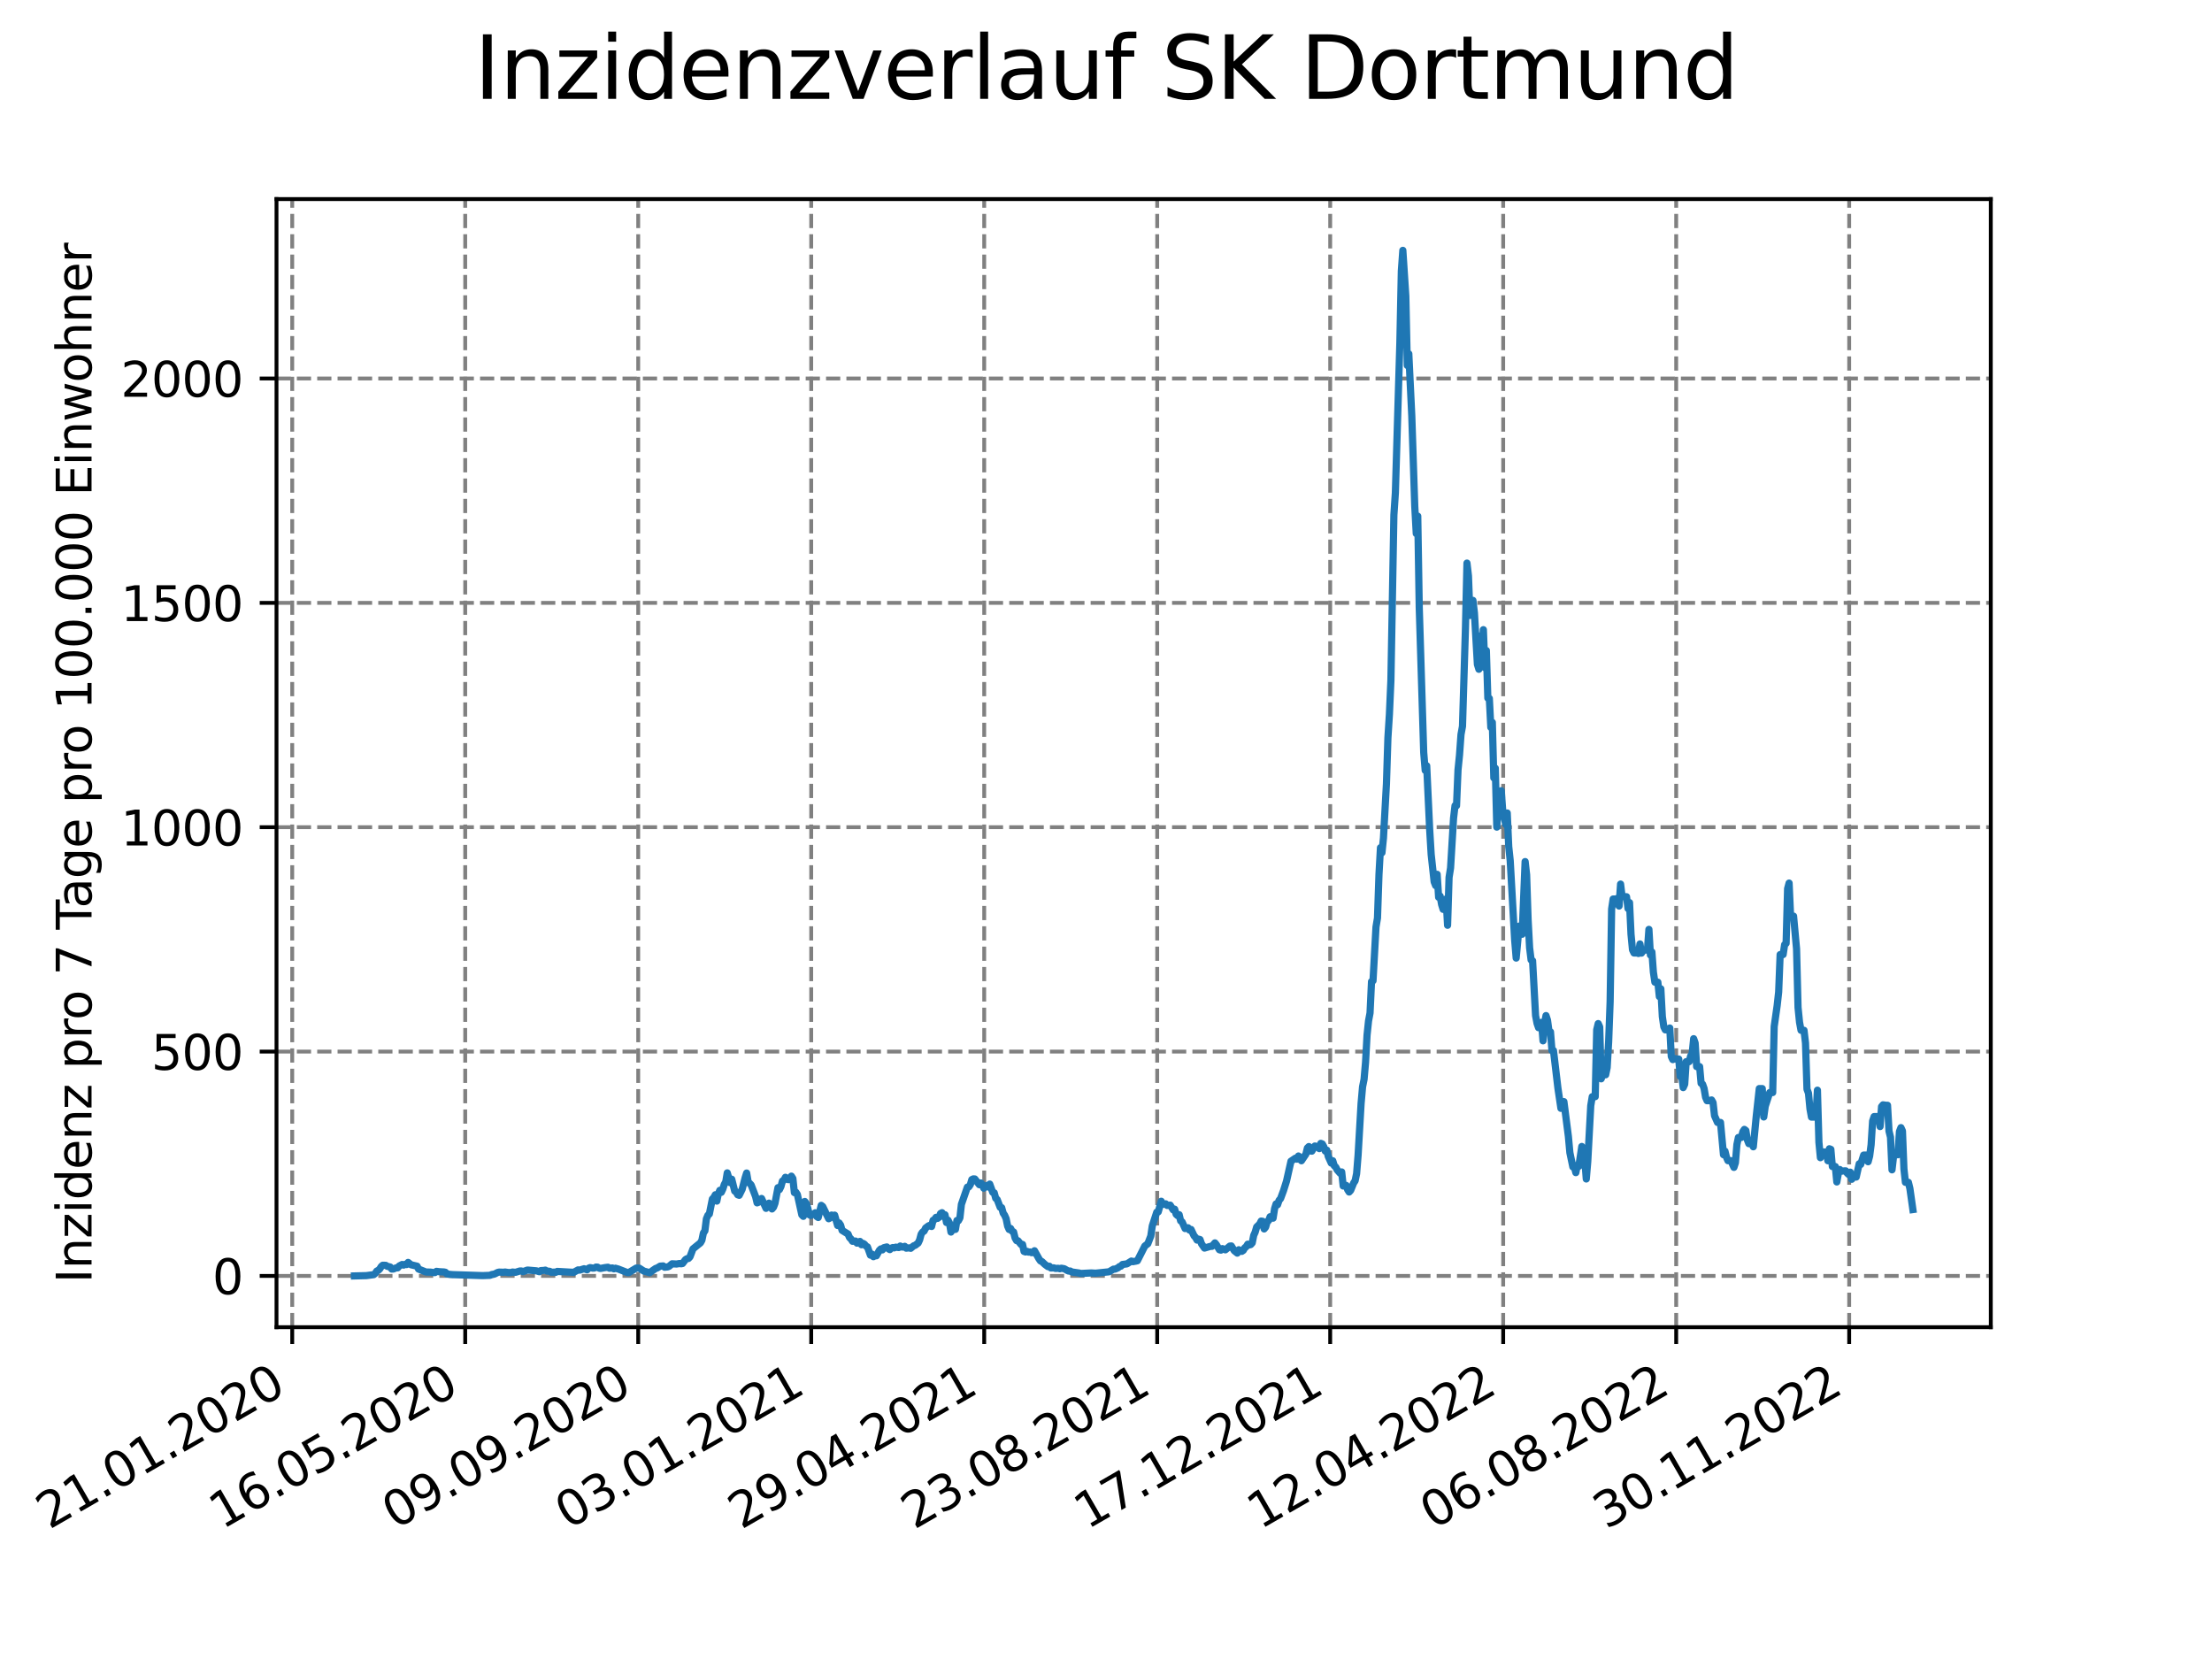 <?xml version="1.0" encoding="utf-8" standalone="no"?>
<!DOCTYPE svg PUBLIC "-//W3C//DTD SVG 1.1//EN"
  "http://www.w3.org/Graphics/SVG/1.1/DTD/svg11.dtd">
<svg xmlns:xlink="http://www.w3.org/1999/xlink" width="460.8pt" height="345.6pt" viewBox="0 0 460.8 345.6" xmlns="http://www.w3.org/2000/svg" version="1.1">
 <defs>
  <style type="text/css">*{stroke-linejoin: round; stroke-linecap: butt}</style>
 </defs>
 <g id="figure_1">
  <g id="patch_1">
   <path d="M 0 345.6 
L 460.8 345.6 
L 460.8 0 
L 0 0 
z
" style="fill: #ffffff"/>
  </g>
  <g id="axes_1">
   <g id="patch_2">
    <path d="M 57.6 276.48 
L 414.72 276.48 
L 414.72 41.472 
L 57.6 41.472 
z
" style="fill: #ffffff"/>
   </g>
   <g id="matplotlib.axis_1">
    <g id="xtick_1">
     <g id="line2d_1">
      <path d="M 60.875 276.48 
L 60.875 41.472 
" clip-path="url(#p5c9358eab5)" style="fill: none; stroke-dasharray: 2.96,1.28; stroke-dashoffset: 0; stroke: #808080; stroke-width: 0.8"/>
     </g>
     <g id="line2d_2">
      <defs>
       <path id="m94146c2764" d="M 0 0 
L 0 3.5 
" style="stroke: #000000; stroke-width: 0.8"/>
      </defs>
      <g>
       <use xlink:href="#m94146c2764" x="60.875" y="276.48" style="stroke: #000000; stroke-width: 0.8"/>
      </g>
     </g>
     <g id="text_1">
      <!-- 21.01.2020 -->
      <g transform="translate(10.25 318.689) rotate(-30) scale(0.1 -0.1)">
       <defs>
        <path id="DejaVuSans-32" d="M 1228 531 
L 3431 531 
L 3431 0 
L 469 0 
L 469 531 
Q 828 903 1448 1529 
Q 2069 2156 2228 2338 
Q 2531 2678 2651 2914 
Q 2772 3150 2772 3378 
Q 2772 3750 2511 3984 
Q 2250 4219 1831 4219 
Q 1534 4219 1204 4116 
Q 875 4013 500 3803 
L 500 4441 
Q 881 4594 1212 4672 
Q 1544 4750 1819 4750 
Q 2544 4750 2975 4387 
Q 3406 4025 3406 3419 
Q 3406 3131 3298 2873 
Q 3191 2616 2906 2266 
Q 2828 2175 2409 1742 
Q 1991 1309 1228 531 
z
" transform="scale(0.016)"/>
        <path id="DejaVuSans-31" d="M 794 531 
L 1825 531 
L 1825 4091 
L 703 3866 
L 703 4441 
L 1819 4666 
L 2450 4666 
L 2450 531 
L 3481 531 
L 3481 0 
L 794 0 
L 794 531 
z
" transform="scale(0.016)"/>
        <path id="DejaVuSans-2e" d="M 684 794 
L 1344 794 
L 1344 0 
L 684 0 
L 684 794 
z
" transform="scale(0.016)"/>
        <path id="DejaVuSans-30" d="M 2034 4250 
Q 1547 4250 1301 3770 
Q 1056 3291 1056 2328 
Q 1056 1369 1301 889 
Q 1547 409 2034 409 
Q 2525 409 2770 889 
Q 3016 1369 3016 2328 
Q 3016 3291 2770 3770 
Q 2525 4250 2034 4250 
z
M 2034 4750 
Q 2819 4750 3233 4129 
Q 3647 3509 3647 2328 
Q 3647 1150 3233 529 
Q 2819 -91 2034 -91 
Q 1250 -91 836 529 
Q 422 1150 422 2328 
Q 422 3509 836 4129 
Q 1250 4750 2034 4750 
z
" transform="scale(0.016)"/>
       </defs>
       <use xlink:href="#DejaVuSans-32"/>
       <use xlink:href="#DejaVuSans-31" x="63.623"/>
       <use xlink:href="#DejaVuSans-2e" x="127.246"/>
       <use xlink:href="#DejaVuSans-30" x="159.033"/>
       <use xlink:href="#DejaVuSans-31" x="222.656"/>
       <use xlink:href="#DejaVuSans-2e" x="286.279"/>
       <use xlink:href="#DejaVuSans-32" x="318.066"/>
       <use xlink:href="#DejaVuSans-30" x="381.689"/>
       <use xlink:href="#DejaVuSans-32" x="445.312"/>
       <use xlink:href="#DejaVuSans-30" x="508.936"/>
      </g>
     </g>
    </g>
    <g id="xtick_2">
     <g id="line2d_3">
      <path d="M 96.913 276.48 
L 96.913 41.472 
" clip-path="url(#p5c9358eab5)" style="fill: none; stroke-dasharray: 2.96,1.28; stroke-dashoffset: 0; stroke: #808080; stroke-width: 0.8"/>
     </g>
     <g id="line2d_4">
      <g>
       <use xlink:href="#m94146c2764" x="96.913" y="276.48" style="stroke: #000000; stroke-width: 0.8"/>
      </g>
     </g>
     <g id="text_2">
      <!-- 16.05.2020 -->
      <g transform="translate(46.288 318.689) rotate(-30) scale(0.1 -0.1)">
       <defs>
        <path id="DejaVuSans-36" d="M 2113 2584 
Q 1688 2584 1439 2293 
Q 1191 2003 1191 1497 
Q 1191 994 1439 701 
Q 1688 409 2113 409 
Q 2538 409 2786 701 
Q 3034 994 3034 1497 
Q 3034 2003 2786 2293 
Q 2538 2584 2113 2584 
z
M 3366 4563 
L 3366 3988 
Q 3128 4100 2886 4159 
Q 2644 4219 2406 4219 
Q 1781 4219 1451 3797 
Q 1122 3375 1075 2522 
Q 1259 2794 1537 2939 
Q 1816 3084 2150 3084 
Q 2853 3084 3261 2657 
Q 3669 2231 3669 1497 
Q 3669 778 3244 343 
Q 2819 -91 2113 -91 
Q 1303 -91 875 529 
Q 447 1150 447 2328 
Q 447 3434 972 4092 
Q 1497 4750 2381 4750 
Q 2619 4750 2861 4703 
Q 3103 4656 3366 4563 
z
" transform="scale(0.016)"/>
        <path id="DejaVuSans-35" d="M 691 4666 
L 3169 4666 
L 3169 4134 
L 1269 4134 
L 1269 2991 
Q 1406 3038 1543 3061 
Q 1681 3084 1819 3084 
Q 2600 3084 3056 2656 
Q 3513 2228 3513 1497 
Q 3513 744 3044 326 
Q 2575 -91 1722 -91 
Q 1428 -91 1123 -41 
Q 819 9 494 109 
L 494 744 
Q 775 591 1075 516 
Q 1375 441 1709 441 
Q 2250 441 2565 725 
Q 2881 1009 2881 1497 
Q 2881 1984 2565 2268 
Q 2250 2553 1709 2553 
Q 1456 2553 1204 2497 
Q 953 2441 691 2322 
L 691 4666 
z
" transform="scale(0.016)"/>
       </defs>
       <use xlink:href="#DejaVuSans-31"/>
       <use xlink:href="#DejaVuSans-36" x="63.623"/>
       <use xlink:href="#DejaVuSans-2e" x="127.246"/>
       <use xlink:href="#DejaVuSans-30" x="159.033"/>
       <use xlink:href="#DejaVuSans-35" x="222.656"/>
       <use xlink:href="#DejaVuSans-2e" x="286.279"/>
       <use xlink:href="#DejaVuSans-32" x="318.066"/>
       <use xlink:href="#DejaVuSans-30" x="381.689"/>
       <use xlink:href="#DejaVuSans-32" x="445.312"/>
       <use xlink:href="#DejaVuSans-30" x="508.936"/>
      </g>
     </g>
    </g>
    <g id="xtick_3">
     <g id="line2d_5">
      <path d="M 132.951 276.48 
L 132.951 41.472 
" clip-path="url(#p5c9358eab5)" style="fill: none; stroke-dasharray: 2.96,1.28; stroke-dashoffset: 0; stroke: #808080; stroke-width: 0.8"/>
     </g>
     <g id="line2d_6">
      <g>
       <use xlink:href="#m94146c2764" x="132.951" y="276.48" style="stroke: #000000; stroke-width: 0.8"/>
      </g>
     </g>
     <g id="text_3">
      <!-- 09.09.2020 -->
      <g transform="translate(82.326 318.689) rotate(-30) scale(0.1 -0.1)">
       <defs>
        <path id="DejaVuSans-39" d="M 703 97 
L 703 672 
Q 941 559 1184 500 
Q 1428 441 1663 441 
Q 2288 441 2617 861 
Q 2947 1281 2994 2138 
Q 2813 1869 2534 1725 
Q 2256 1581 1919 1581 
Q 1219 1581 811 2004 
Q 403 2428 403 3163 
Q 403 3881 828 4315 
Q 1253 4750 1959 4750 
Q 2769 4750 3195 4129 
Q 3622 3509 3622 2328 
Q 3622 1225 3098 567 
Q 2575 -91 1691 -91 
Q 1453 -91 1209 -44 
Q 966 3 703 97 
z
M 1959 2075 
Q 2384 2075 2632 2365 
Q 2881 2656 2881 3163 
Q 2881 3666 2632 3958 
Q 2384 4250 1959 4250 
Q 1534 4250 1286 3958 
Q 1038 3666 1038 3163 
Q 1038 2656 1286 2365 
Q 1534 2075 1959 2075 
z
" transform="scale(0.016)"/>
       </defs>
       <use xlink:href="#DejaVuSans-30"/>
       <use xlink:href="#DejaVuSans-39" x="63.623"/>
       <use xlink:href="#DejaVuSans-2e" x="127.246"/>
       <use xlink:href="#DejaVuSans-30" x="159.033"/>
       <use xlink:href="#DejaVuSans-39" x="222.656"/>
       <use xlink:href="#DejaVuSans-2e" x="286.279"/>
       <use xlink:href="#DejaVuSans-32" x="318.066"/>
       <use xlink:href="#DejaVuSans-30" x="381.689"/>
       <use xlink:href="#DejaVuSans-32" x="445.312"/>
       <use xlink:href="#DejaVuSans-30" x="508.936"/>
      </g>
     </g>
    </g>
    <g id="xtick_4">
     <g id="line2d_7">
      <path d="M 168.99 276.48 
L 168.99 41.472 
" clip-path="url(#p5c9358eab5)" style="fill: none; stroke-dasharray: 2.96,1.28; stroke-dashoffset: 0; stroke: #808080; stroke-width: 0.8"/>
     </g>
     <g id="line2d_8">
      <g>
       <use xlink:href="#m94146c2764" x="168.99" y="276.48" style="stroke: #000000; stroke-width: 0.8"/>
      </g>
     </g>
     <g id="text_4">
      <!-- 03.01.2021 -->
      <g transform="translate(118.364 318.689) rotate(-30) scale(0.1 -0.1)">
       <defs>
        <path id="DejaVuSans-33" d="M 2597 2516 
Q 3050 2419 3304 2112 
Q 3559 1806 3559 1356 
Q 3559 666 3084 287 
Q 2609 -91 1734 -91 
Q 1441 -91 1130 -33 
Q 819 25 488 141 
L 488 750 
Q 750 597 1062 519 
Q 1375 441 1716 441 
Q 2309 441 2620 675 
Q 2931 909 2931 1356 
Q 2931 1769 2642 2001 
Q 2353 2234 1838 2234 
L 1294 2234 
L 1294 2753 
L 1863 2753 
Q 2328 2753 2575 2939 
Q 2822 3125 2822 3475 
Q 2822 3834 2567 4026 
Q 2313 4219 1838 4219 
Q 1578 4219 1281 4162 
Q 984 4106 628 3988 
L 628 4550 
Q 988 4650 1302 4700 
Q 1616 4750 1894 4750 
Q 2613 4750 3031 4423 
Q 3450 4097 3450 3541 
Q 3450 3153 3228 2886 
Q 3006 2619 2597 2516 
z
" transform="scale(0.016)"/>
       </defs>
       <use xlink:href="#DejaVuSans-30"/>
       <use xlink:href="#DejaVuSans-33" x="63.623"/>
       <use xlink:href="#DejaVuSans-2e" x="127.246"/>
       <use xlink:href="#DejaVuSans-30" x="159.033"/>
       <use xlink:href="#DejaVuSans-31" x="222.656"/>
       <use xlink:href="#DejaVuSans-2e" x="286.279"/>
       <use xlink:href="#DejaVuSans-32" x="318.066"/>
       <use xlink:href="#DejaVuSans-30" x="381.689"/>
       <use xlink:href="#DejaVuSans-32" x="445.312"/>
       <use xlink:href="#DejaVuSans-31" x="508.936"/>
      </g>
     </g>
    </g>
    <g id="xtick_5">
     <g id="line2d_9">
      <path d="M 205.028 276.48 
L 205.028 41.472 
" clip-path="url(#p5c9358eab5)" style="fill: none; stroke-dasharray: 2.96,1.28; stroke-dashoffset: 0; stroke: #808080; stroke-width: 0.8"/>
     </g>
     <g id="line2d_10">
      <g>
       <use xlink:href="#m94146c2764" x="205.028" y="276.48" style="stroke: #000000; stroke-width: 0.8"/>
      </g>
     </g>
     <g id="text_5">
      <!-- 29.04.2021 -->
      <g transform="translate(154.403 318.689) rotate(-30) scale(0.1 -0.1)">
       <defs>
        <path id="DejaVuSans-34" d="M 2419 4116 
L 825 1625 
L 2419 1625 
L 2419 4116 
z
M 2253 4666 
L 3047 4666 
L 3047 1625 
L 3713 1625 
L 3713 1100 
L 3047 1100 
L 3047 0 
L 2419 0 
L 2419 1100 
L 313 1100 
L 313 1709 
L 2253 4666 
z
" transform="scale(0.016)"/>
       </defs>
       <use xlink:href="#DejaVuSans-32"/>
       <use xlink:href="#DejaVuSans-39" x="63.623"/>
       <use xlink:href="#DejaVuSans-2e" x="127.246"/>
       <use xlink:href="#DejaVuSans-30" x="159.033"/>
       <use xlink:href="#DejaVuSans-34" x="222.656"/>
       <use xlink:href="#DejaVuSans-2e" x="286.279"/>
       <use xlink:href="#DejaVuSans-32" x="318.066"/>
       <use xlink:href="#DejaVuSans-30" x="381.689"/>
       <use xlink:href="#DejaVuSans-32" x="445.312"/>
       <use xlink:href="#DejaVuSans-31" x="508.936"/>
      </g>
     </g>
    </g>
    <g id="xtick_6">
     <g id="line2d_11">
      <path d="M 241.066 276.48 
L 241.066 41.472 
" clip-path="url(#p5c9358eab5)" style="fill: none; stroke-dasharray: 2.96,1.28; stroke-dashoffset: 0; stroke: #808080; stroke-width: 0.8"/>
     </g>
     <g id="line2d_12">
      <g>
       <use xlink:href="#m94146c2764" x="241.066" y="276.48" style="stroke: #000000; stroke-width: 0.8"/>
      </g>
     </g>
     <g id="text_6">
      <!-- 23.08.2021 -->
      <g transform="translate(190.441 318.689) rotate(-30) scale(0.1 -0.1)">
       <defs>
        <path id="DejaVuSans-38" d="M 2034 2216 
Q 1584 2216 1326 1975 
Q 1069 1734 1069 1313 
Q 1069 891 1326 650 
Q 1584 409 2034 409 
Q 2484 409 2743 651 
Q 3003 894 3003 1313 
Q 3003 1734 2745 1975 
Q 2488 2216 2034 2216 
z
M 1403 2484 
Q 997 2584 770 2862 
Q 544 3141 544 3541 
Q 544 4100 942 4425 
Q 1341 4750 2034 4750 
Q 2731 4750 3128 4425 
Q 3525 4100 3525 3541 
Q 3525 3141 3298 2862 
Q 3072 2584 2669 2484 
Q 3125 2378 3379 2068 
Q 3634 1759 3634 1313 
Q 3634 634 3220 271 
Q 2806 -91 2034 -91 
Q 1263 -91 848 271 
Q 434 634 434 1313 
Q 434 1759 690 2068 
Q 947 2378 1403 2484 
z
M 1172 3481 
Q 1172 3119 1398 2916 
Q 1625 2713 2034 2713 
Q 2441 2713 2670 2916 
Q 2900 3119 2900 3481 
Q 2900 3844 2670 4047 
Q 2441 4250 2034 4250 
Q 1625 4250 1398 4047 
Q 1172 3844 1172 3481 
z
" transform="scale(0.016)"/>
       </defs>
       <use xlink:href="#DejaVuSans-32"/>
       <use xlink:href="#DejaVuSans-33" x="63.623"/>
       <use xlink:href="#DejaVuSans-2e" x="127.246"/>
       <use xlink:href="#DejaVuSans-30" x="159.033"/>
       <use xlink:href="#DejaVuSans-38" x="222.656"/>
       <use xlink:href="#DejaVuSans-2e" x="286.279"/>
       <use xlink:href="#DejaVuSans-32" x="318.066"/>
       <use xlink:href="#DejaVuSans-30" x="381.689"/>
       <use xlink:href="#DejaVuSans-32" x="445.312"/>
       <use xlink:href="#DejaVuSans-31" x="508.936"/>
      </g>
     </g>
    </g>
    <g id="xtick_7">
     <g id="line2d_13">
      <path d="M 277.104 276.48 
L 277.104 41.472 
" clip-path="url(#p5c9358eab5)" style="fill: none; stroke-dasharray: 2.96,1.28; stroke-dashoffset: 0; stroke: #808080; stroke-width: 0.8"/>
     </g>
     <g id="line2d_14">
      <g>
       <use xlink:href="#m94146c2764" x="277.104" y="276.48" style="stroke: #000000; stroke-width: 0.8"/>
      </g>
     </g>
     <g id="text_7">
      <!-- 17.12.2021 -->
      <g transform="translate(226.479 318.689) rotate(-30) scale(0.1 -0.1)">
       <defs>
        <path id="DejaVuSans-37" d="M 525 4666 
L 3525 4666 
L 3525 4397 
L 1831 0 
L 1172 0 
L 2766 4134 
L 525 4134 
L 525 4666 
z
" transform="scale(0.016)"/>
       </defs>
       <use xlink:href="#DejaVuSans-31"/>
       <use xlink:href="#DejaVuSans-37" x="63.623"/>
       <use xlink:href="#DejaVuSans-2e" x="127.246"/>
       <use xlink:href="#DejaVuSans-31" x="159.033"/>
       <use xlink:href="#DejaVuSans-32" x="222.656"/>
       <use xlink:href="#DejaVuSans-2e" x="286.279"/>
       <use xlink:href="#DejaVuSans-32" x="318.066"/>
       <use xlink:href="#DejaVuSans-30" x="381.689"/>
       <use xlink:href="#DejaVuSans-32" x="445.312"/>
       <use xlink:href="#DejaVuSans-31" x="508.936"/>
      </g>
     </g>
    </g>
    <g id="xtick_8">
     <g id="line2d_15">
      <path d="M 313.142 276.48 
L 313.142 41.472 
" clip-path="url(#p5c9358eab5)" style="fill: none; stroke-dasharray: 2.96,1.28; stroke-dashoffset: 0; stroke: #808080; stroke-width: 0.8"/>
     </g>
     <g id="line2d_16">
      <g>
       <use xlink:href="#m94146c2764" x="313.142" y="276.48" style="stroke: #000000; stroke-width: 0.8"/>
      </g>
     </g>
     <g id="text_8">
      <!-- 12.04.2022 -->
      <g transform="translate(262.517 318.689) rotate(-30) scale(0.1 -0.1)">
       <use xlink:href="#DejaVuSans-31"/>
       <use xlink:href="#DejaVuSans-32" x="63.623"/>
       <use xlink:href="#DejaVuSans-2e" x="127.246"/>
       <use xlink:href="#DejaVuSans-30" x="159.033"/>
       <use xlink:href="#DejaVuSans-34" x="222.656"/>
       <use xlink:href="#DejaVuSans-2e" x="286.279"/>
       <use xlink:href="#DejaVuSans-32" x="318.066"/>
       <use xlink:href="#DejaVuSans-30" x="381.689"/>
       <use xlink:href="#DejaVuSans-32" x="445.312"/>
       <use xlink:href="#DejaVuSans-32" x="508.936"/>
      </g>
     </g>
    </g>
    <g id="xtick_9">
     <g id="line2d_17">
      <path d="M 349.181 276.48 
L 349.181 41.472 
" clip-path="url(#p5c9358eab5)" style="fill: none; stroke-dasharray: 2.96,1.28; stroke-dashoffset: 0; stroke: #808080; stroke-width: 0.8"/>
     </g>
     <g id="line2d_18">
      <g>
       <use xlink:href="#m94146c2764" x="349.181" y="276.48" style="stroke: #000000; stroke-width: 0.8"/>
      </g>
     </g>
     <g id="text_9">
      <!-- 06.08.2022 -->
      <g transform="translate(298.555 318.689) rotate(-30) scale(0.1 -0.1)">
       <use xlink:href="#DejaVuSans-30"/>
       <use xlink:href="#DejaVuSans-36" x="63.623"/>
       <use xlink:href="#DejaVuSans-2e" x="127.246"/>
       <use xlink:href="#DejaVuSans-30" x="159.033"/>
       <use xlink:href="#DejaVuSans-38" x="222.656"/>
       <use xlink:href="#DejaVuSans-2e" x="286.279"/>
       <use xlink:href="#DejaVuSans-32" x="318.066"/>
       <use xlink:href="#DejaVuSans-30" x="381.689"/>
       <use xlink:href="#DejaVuSans-32" x="445.312"/>
       <use xlink:href="#DejaVuSans-32" x="508.936"/>
      </g>
     </g>
    </g>
    <g id="xtick_10">
     <g id="line2d_19">
      <path d="M 385.219 276.48 
L 385.219 41.472 
" clip-path="url(#p5c9358eab5)" style="fill: none; stroke-dasharray: 2.96,1.28; stroke-dashoffset: 0; stroke: #808080; stroke-width: 0.8"/>
     </g>
     <g id="line2d_20">
      <g>
       <use xlink:href="#m94146c2764" x="385.219" y="276.48" style="stroke: #000000; stroke-width: 0.8"/>
      </g>
     </g>
     <g id="text_10">
      <!-- 30.11.2022 -->
      <g transform="translate(334.594 318.689) rotate(-30) scale(0.1 -0.1)">
       <use xlink:href="#DejaVuSans-33"/>
       <use xlink:href="#DejaVuSans-30" x="63.623"/>
       <use xlink:href="#DejaVuSans-2e" x="127.246"/>
       <use xlink:href="#DejaVuSans-31" x="159.033"/>
       <use xlink:href="#DejaVuSans-31" x="222.656"/>
       <use xlink:href="#DejaVuSans-2e" x="286.279"/>
       <use xlink:href="#DejaVuSans-32" x="318.066"/>
       <use xlink:href="#DejaVuSans-30" x="381.689"/>
       <use xlink:href="#DejaVuSans-32" x="445.312"/>
       <use xlink:href="#DejaVuSans-32" x="508.936"/>
      </g>
     </g>
    </g>
   </g>
   <g id="matplotlib.axis_2">
    <g id="ytick_1">
     <g id="line2d_21">
      <path d="M 57.6 265.798 
L 414.72 265.798 
" clip-path="url(#p5c9358eab5)" style="fill: none; stroke-dasharray: 2.96,1.28; stroke-dashoffset: 0; stroke: #808080; stroke-width: 0.8"/>
     </g>
     <g id="line2d_22">
      <defs>
       <path id="mcd32f281c7" d="M 0 0 
L -3.5 0 
" style="stroke: #000000; stroke-width: 0.8"/>
      </defs>
      <g>
       <use xlink:href="#mcd32f281c7" x="57.6" y="265.798" style="stroke: #000000; stroke-width: 0.8"/>
      </g>
     </g>
     <g id="text_11">
      <!-- 0 -->
      <g transform="translate(44.237 269.597) scale(0.1 -0.1)">
       <use xlink:href="#DejaVuSans-30"/>
      </g>
     </g>
    </g>
    <g id="ytick_2">
     <g id="line2d_23">
      <path d="M 57.6 219.061 
L 414.72 219.061 
" clip-path="url(#p5c9358eab5)" style="fill: none; stroke-dasharray: 2.96,1.28; stroke-dashoffset: 0; stroke: #808080; stroke-width: 0.8"/>
     </g>
     <g id="line2d_24">
      <g>
       <use xlink:href="#mcd32f281c7" x="57.6" y="219.061" style="stroke: #000000; stroke-width: 0.8"/>
      </g>
     </g>
     <g id="text_12">
      <!-- 500 -->
      <g transform="translate(31.512 222.86) scale(0.1 -0.1)">
       <use xlink:href="#DejaVuSans-35"/>
       <use xlink:href="#DejaVuSans-30" x="63.623"/>
       <use xlink:href="#DejaVuSans-30" x="127.246"/>
      </g>
     </g>
    </g>
    <g id="ytick_3">
     <g id="line2d_25">
      <path d="M 57.6 172.324 
L 414.72 172.324 
" clip-path="url(#p5c9358eab5)" style="fill: none; stroke-dasharray: 2.96,1.28; stroke-dashoffset: 0; stroke: #808080; stroke-width: 0.8"/>
     </g>
     <g id="line2d_26">
      <g>
       <use xlink:href="#mcd32f281c7" x="57.6" y="172.324" style="stroke: #000000; stroke-width: 0.8"/>
      </g>
     </g>
     <g id="text_13">
      <!-- 1000 -->
      <g transform="translate(25.15 176.123) scale(0.1 -0.1)">
       <use xlink:href="#DejaVuSans-31"/>
       <use xlink:href="#DejaVuSans-30" x="63.623"/>
       <use xlink:href="#DejaVuSans-30" x="127.246"/>
       <use xlink:href="#DejaVuSans-30" x="190.869"/>
      </g>
     </g>
    </g>
    <g id="ytick_4">
     <g id="line2d_27">
      <path d="M 57.6 125.587 
L 414.72 125.587 
" clip-path="url(#p5c9358eab5)" style="fill: none; stroke-dasharray: 2.96,1.28; stroke-dashoffset: 0; stroke: #808080; stroke-width: 0.8"/>
     </g>
     <g id="line2d_28">
      <g>
       <use xlink:href="#mcd32f281c7" x="57.6" y="125.587" style="stroke: #000000; stroke-width: 0.8"/>
      </g>
     </g>
     <g id="text_14">
      <!-- 1500 -->
      <g transform="translate(25.15 129.386) scale(0.1 -0.1)">
       <use xlink:href="#DejaVuSans-31"/>
       <use xlink:href="#DejaVuSans-35" x="63.623"/>
       <use xlink:href="#DejaVuSans-30" x="127.246"/>
       <use xlink:href="#DejaVuSans-30" x="190.869"/>
      </g>
     </g>
    </g>
    <g id="ytick_5">
     <g id="line2d_29">
      <path d="M 57.6 78.85 
L 414.72 78.85 
" clip-path="url(#p5c9358eab5)" style="fill: none; stroke-dasharray: 2.96,1.28; stroke-dashoffset: 0; stroke: #808080; stroke-width: 0.8"/>
     </g>
     <g id="line2d_30">
      <g>
       <use xlink:href="#mcd32f281c7" x="57.6" y="78.85" style="stroke: #000000; stroke-width: 0.8"/>
      </g>
     </g>
     <g id="text_15">
      <!-- 2000 -->
      <g transform="translate(25.15 82.649) scale(0.1 -0.1)">
       <use xlink:href="#DejaVuSans-32"/>
       <use xlink:href="#DejaVuSans-30" x="63.623"/>
       <use xlink:href="#DejaVuSans-30" x="127.246"/>
       <use xlink:href="#DejaVuSans-30" x="190.869"/>
      </g>
     </g>
    </g>
    <g id="text_16">
     <!-- Inzidenz pro 7 Tage pro 100.000 Einwohner -->
     <g transform="translate(19.07 267.301) rotate(-90) scale(0.1 -0.1)">
      <defs>
       <path id="DejaVuSans-49" d="M 628 4666 
L 1259 4666 
L 1259 0 
L 628 0 
L 628 4666 
z
" transform="scale(0.016)"/>
       <path id="DejaVuSans-6e" d="M 3513 2113 
L 3513 0 
L 2938 0 
L 2938 2094 
Q 2938 2591 2744 2837 
Q 2550 3084 2163 3084 
Q 1697 3084 1428 2787 
Q 1159 2491 1159 1978 
L 1159 0 
L 581 0 
L 581 3500 
L 1159 3500 
L 1159 2956 
Q 1366 3272 1645 3428 
Q 1925 3584 2291 3584 
Q 2894 3584 3203 3211 
Q 3513 2838 3513 2113 
z
" transform="scale(0.016)"/>
       <path id="DejaVuSans-7a" d="M 353 3500 
L 3084 3500 
L 3084 2975 
L 922 459 
L 3084 459 
L 3084 0 
L 275 0 
L 275 525 
L 2438 3041 
L 353 3041 
L 353 3500 
z
" transform="scale(0.016)"/>
       <path id="DejaVuSans-69" d="M 603 3500 
L 1178 3500 
L 1178 0 
L 603 0 
L 603 3500 
z
M 603 4863 
L 1178 4863 
L 1178 4134 
L 603 4134 
L 603 4863 
z
" transform="scale(0.016)"/>
       <path id="DejaVuSans-64" d="M 2906 2969 
L 2906 4863 
L 3481 4863 
L 3481 0 
L 2906 0 
L 2906 525 
Q 2725 213 2448 61 
Q 2172 -91 1784 -91 
Q 1150 -91 751 415 
Q 353 922 353 1747 
Q 353 2572 751 3078 
Q 1150 3584 1784 3584 
Q 2172 3584 2448 3432 
Q 2725 3281 2906 2969 
z
M 947 1747 
Q 947 1113 1208 752 
Q 1469 391 1925 391 
Q 2381 391 2643 752 
Q 2906 1113 2906 1747 
Q 2906 2381 2643 2742 
Q 2381 3103 1925 3103 
Q 1469 3103 1208 2742 
Q 947 2381 947 1747 
z
" transform="scale(0.016)"/>
       <path id="DejaVuSans-65" d="M 3597 1894 
L 3597 1613 
L 953 1613 
Q 991 1019 1311 708 
Q 1631 397 2203 397 
Q 2534 397 2845 478 
Q 3156 559 3463 722 
L 3463 178 
Q 3153 47 2828 -22 
Q 2503 -91 2169 -91 
Q 1331 -91 842 396 
Q 353 884 353 1716 
Q 353 2575 817 3079 
Q 1281 3584 2069 3584 
Q 2775 3584 3186 3129 
Q 3597 2675 3597 1894 
z
M 3022 2063 
Q 3016 2534 2758 2815 
Q 2500 3097 2075 3097 
Q 1594 3097 1305 2825 
Q 1016 2553 972 2059 
L 3022 2063 
z
" transform="scale(0.016)"/>
       <path id="DejaVuSans-20" transform="scale(0.016)"/>
       <path id="DejaVuSans-70" d="M 1159 525 
L 1159 -1331 
L 581 -1331 
L 581 3500 
L 1159 3500 
L 1159 2969 
Q 1341 3281 1617 3432 
Q 1894 3584 2278 3584 
Q 2916 3584 3314 3078 
Q 3713 2572 3713 1747 
Q 3713 922 3314 415 
Q 2916 -91 2278 -91 
Q 1894 -91 1617 61 
Q 1341 213 1159 525 
z
M 3116 1747 
Q 3116 2381 2855 2742 
Q 2594 3103 2138 3103 
Q 1681 3103 1420 2742 
Q 1159 2381 1159 1747 
Q 1159 1113 1420 752 
Q 1681 391 2138 391 
Q 2594 391 2855 752 
Q 3116 1113 3116 1747 
z
" transform="scale(0.016)"/>
       <path id="DejaVuSans-72" d="M 2631 2963 
Q 2534 3019 2420 3045 
Q 2306 3072 2169 3072 
Q 1681 3072 1420 2755 
Q 1159 2438 1159 1844 
L 1159 0 
L 581 0 
L 581 3500 
L 1159 3500 
L 1159 2956 
Q 1341 3275 1631 3429 
Q 1922 3584 2338 3584 
Q 2397 3584 2469 3576 
Q 2541 3569 2628 3553 
L 2631 2963 
z
" transform="scale(0.016)"/>
       <path id="DejaVuSans-6f" d="M 1959 3097 
Q 1497 3097 1228 2736 
Q 959 2375 959 1747 
Q 959 1119 1226 758 
Q 1494 397 1959 397 
Q 2419 397 2687 759 
Q 2956 1122 2956 1747 
Q 2956 2369 2687 2733 
Q 2419 3097 1959 3097 
z
M 1959 3584 
Q 2709 3584 3137 3096 
Q 3566 2609 3566 1747 
Q 3566 888 3137 398 
Q 2709 -91 1959 -91 
Q 1206 -91 779 398 
Q 353 888 353 1747 
Q 353 2609 779 3096 
Q 1206 3584 1959 3584 
z
" transform="scale(0.016)"/>
       <path id="DejaVuSans-54" d="M -19 4666 
L 3928 4666 
L 3928 4134 
L 2272 4134 
L 2272 0 
L 1638 0 
L 1638 4134 
L -19 4134 
L -19 4666 
z
" transform="scale(0.016)"/>
       <path id="DejaVuSans-61" d="M 2194 1759 
Q 1497 1759 1228 1600 
Q 959 1441 959 1056 
Q 959 750 1161 570 
Q 1363 391 1709 391 
Q 2188 391 2477 730 
Q 2766 1069 2766 1631 
L 2766 1759 
L 2194 1759 
z
M 3341 1997 
L 3341 0 
L 2766 0 
L 2766 531 
Q 2569 213 2275 61 
Q 1981 -91 1556 -91 
Q 1019 -91 701 211 
Q 384 513 384 1019 
Q 384 1609 779 1909 
Q 1175 2209 1959 2209 
L 2766 2209 
L 2766 2266 
Q 2766 2663 2505 2880 
Q 2244 3097 1772 3097 
Q 1472 3097 1187 3025 
Q 903 2953 641 2809 
L 641 3341 
Q 956 3463 1253 3523 
Q 1550 3584 1831 3584 
Q 2591 3584 2966 3190 
Q 3341 2797 3341 1997 
z
" transform="scale(0.016)"/>
       <path id="DejaVuSans-67" d="M 2906 1791 
Q 2906 2416 2648 2759 
Q 2391 3103 1925 3103 
Q 1463 3103 1205 2759 
Q 947 2416 947 1791 
Q 947 1169 1205 825 
Q 1463 481 1925 481 
Q 2391 481 2648 825 
Q 2906 1169 2906 1791 
z
M 3481 434 
Q 3481 -459 3084 -895 
Q 2688 -1331 1869 -1331 
Q 1566 -1331 1297 -1286 
Q 1028 -1241 775 -1147 
L 775 -588 
Q 1028 -725 1275 -790 
Q 1522 -856 1778 -856 
Q 2344 -856 2625 -561 
Q 2906 -266 2906 331 
L 2906 616 
Q 2728 306 2450 153 
Q 2172 0 1784 0 
Q 1141 0 747 490 
Q 353 981 353 1791 
Q 353 2603 747 3093 
Q 1141 3584 1784 3584 
Q 2172 3584 2450 3431 
Q 2728 3278 2906 2969 
L 2906 3500 
L 3481 3500 
L 3481 434 
z
" transform="scale(0.016)"/>
       <path id="DejaVuSans-45" d="M 628 4666 
L 3578 4666 
L 3578 4134 
L 1259 4134 
L 1259 2753 
L 3481 2753 
L 3481 2222 
L 1259 2222 
L 1259 531 
L 3634 531 
L 3634 0 
L 628 0 
L 628 4666 
z
" transform="scale(0.016)"/>
       <path id="DejaVuSans-77" d="M 269 3500 
L 844 3500 
L 1563 769 
L 2278 3500 
L 2956 3500 
L 3675 769 
L 4391 3500 
L 4966 3500 
L 4050 0 
L 3372 0 
L 2619 2869 
L 1863 0 
L 1184 0 
L 269 3500 
z
" transform="scale(0.016)"/>
       <path id="DejaVuSans-68" d="M 3513 2113 
L 3513 0 
L 2938 0 
L 2938 2094 
Q 2938 2591 2744 2837 
Q 2550 3084 2163 3084 
Q 1697 3084 1428 2787 
Q 1159 2491 1159 1978 
L 1159 0 
L 581 0 
L 581 4863 
L 1159 4863 
L 1159 2956 
Q 1366 3272 1645 3428 
Q 1925 3584 2291 3584 
Q 2894 3584 3203 3211 
Q 3513 2838 3513 2113 
z
" transform="scale(0.016)"/>
      </defs>
      <use xlink:href="#DejaVuSans-49"/>
      <use xlink:href="#DejaVuSans-6e" x="29.492"/>
      <use xlink:href="#DejaVuSans-7a" x="92.871"/>
      <use xlink:href="#DejaVuSans-69" x="145.361"/>
      <use xlink:href="#DejaVuSans-64" x="173.145"/>
      <use xlink:href="#DejaVuSans-65" x="236.621"/>
      <use xlink:href="#DejaVuSans-6e" x="298.145"/>
      <use xlink:href="#DejaVuSans-7a" x="361.523"/>
      <use xlink:href="#DejaVuSans-20" x="414.014"/>
      <use xlink:href="#DejaVuSans-70" x="445.801"/>
      <use xlink:href="#DejaVuSans-72" x="509.277"/>
      <use xlink:href="#DejaVuSans-6f" x="548.141"/>
      <use xlink:href="#DejaVuSans-20" x="609.322"/>
      <use xlink:href="#DejaVuSans-37" x="641.109"/>
      <use xlink:href="#DejaVuSans-20" x="704.732"/>
      <use xlink:href="#DejaVuSans-54" x="736.52"/>
      <use xlink:href="#DejaVuSans-61" x="781.104"/>
      <use xlink:href="#DejaVuSans-67" x="842.383"/>
      <use xlink:href="#DejaVuSans-65" x="905.859"/>
      <use xlink:href="#DejaVuSans-20" x="967.383"/>
      <use xlink:href="#DejaVuSans-70" x="999.17"/>
      <use xlink:href="#DejaVuSans-72" x="1062.646"/>
      <use xlink:href="#DejaVuSans-6f" x="1101.51"/>
      <use xlink:href="#DejaVuSans-20" x="1162.691"/>
      <use xlink:href="#DejaVuSans-31" x="1194.479"/>
      <use xlink:href="#DejaVuSans-30" x="1258.102"/>
      <use xlink:href="#DejaVuSans-30" x="1321.725"/>
      <use xlink:href="#DejaVuSans-2e" x="1385.348"/>
      <use xlink:href="#DejaVuSans-30" x="1417.135"/>
      <use xlink:href="#DejaVuSans-30" x="1480.758"/>
      <use xlink:href="#DejaVuSans-30" x="1544.381"/>
      <use xlink:href="#DejaVuSans-20" x="1608.004"/>
      <use xlink:href="#DejaVuSans-45" x="1639.791"/>
      <use xlink:href="#DejaVuSans-69" x="1702.975"/>
      <use xlink:href="#DejaVuSans-6e" x="1730.758"/>
      <use xlink:href="#DejaVuSans-77" x="1794.137"/>
      <use xlink:href="#DejaVuSans-6f" x="1875.924"/>
      <use xlink:href="#DejaVuSans-68" x="1937.105"/>
      <use xlink:href="#DejaVuSans-6e" x="2000.484"/>
      <use xlink:href="#DejaVuSans-65" x="2063.863"/>
      <use xlink:href="#DejaVuSans-72" x="2125.387"/>
     </g>
    </g>
   </g>
   <g id="line2d_31">
    <path d="M 73.833 265.798 
L 76.318 265.734 
L 77.871 265.528 
L 78.182 265.258 
L 78.493 264.781 
L 78.804 264.638 
L 79.114 264.336 
L 79.425 263.843 
L 79.736 263.573 
L 80.357 263.589 
L 80.668 263.796 
L 81.289 263.939 
L 81.6 264.368 
L 81.91 264.368 
L 82.532 264.113 
L 82.842 264.113 
L 83.153 263.732 
L 83.774 263.414 
L 84.085 263.541 
L 84.396 263.383 
L 84.706 263.43 
L 85.017 262.985 
L 85.638 263.478 
L 86.881 263.764 
L 87.192 264.368 
L 88.745 264.987 
L 89.677 265.003 
L 90.298 265.099 
L 90.609 265.099 
L 90.92 264.844 
L 91.541 264.924 
L 92.473 264.972 
L 92.784 265.035 
L 93.095 265.369 
L 93.716 265.48 
L 94.337 265.528 
L 100.551 265.734 
L 102.104 265.671 
L 102.415 265.512 
L 103.036 265.401 
L 103.657 265.083 
L 103.968 265.003 
L 104.9 265.035 
L 105.211 264.987 
L 105.832 265.083 
L 106.454 265.099 
L 106.764 264.987 
L 107.386 265.051 
L 108.318 264.765 
L 108.628 264.765 
L 108.939 264.908 
L 109.871 264.574 
L 111.735 264.733 
L 112.356 264.924 
L 112.667 264.686 
L 113.288 264.654 
L 113.599 264.59 
L 113.91 264.781 
L 114.531 264.844 
L 114.842 265.035 
L 115.463 265.003 
L 115.774 265.051 
L 116.084 264.86 
L 119.502 265.051 
L 120.434 264.542 
L 120.745 264.59 
L 121.677 264.304 
L 122.298 264.527 
L 122.609 264.193 
L 122.919 264.066 
L 123.541 264.177 
L 123.851 264.145 
L 124.162 263.955 
L 124.473 263.97 
L 124.783 264.177 
L 125.094 264.241 
L 126.026 264.066 
L 126.647 263.986 
L 126.958 264.193 
L 127.579 264.145 
L 127.89 264.32 
L 128.201 264.193 
L 128.822 264.368 
L 130.686 265.099 
L 130.997 265.099 
L 132.55 264.161 
L 133.172 264.177 
L 134.104 264.781 
L 135.346 265.13 
L 135.968 264.67 
L 136.589 264.241 
L 136.9 264.145 
L 137.521 263.764 
L 138.142 263.716 
L 138.453 263.986 
L 139.074 263.923 
L 139.385 263.796 
L 140.006 263.271 
L 140.938 263.319 
L 141.56 263.208 
L 141.87 263.271 
L 142.181 263.208 
L 142.802 262.397 
L 143.113 262.207 
L 143.424 262.159 
L 143.734 261.825 
L 144.356 260.173 
L 145.288 259.41 
L 145.909 258.917 
L 146.22 258.361 
L 146.53 256.852 
L 146.841 256.407 
L 147.152 253.912 
L 147.463 253.165 
L 147.773 252.895 
L 148.395 249.781 
L 148.705 249.463 
L 149.016 248.891 
L 149.327 250.21 
L 149.637 248.716 
L 149.948 247.969 
L 150.259 248.382 
L 150.569 247.715 
L 150.88 246.745 
L 151.191 246.189 
L 151.501 244.33 
L 152.123 246.38 
L 152.433 245.649 
L 153.055 248.128 
L 153.365 248.334 
L 153.676 248.891 
L 153.987 249.002 
L 154.608 247.747 
L 155.229 245.331 
L 155.54 244.362 
L 155.851 246.205 
L 156.472 246.841 
L 157.404 249.272 
L 157.715 250.575 
L 158.025 250.448 
L 158.647 249.669 
L 159.579 251.719 
L 159.889 251.465 
L 160.2 250.639 
L 160.822 251.846 
L 161.132 251.497 
L 161.443 250.67 
L 162.064 247.413 
L 162.375 247.81 
L 162.686 247.175 
L 162.996 246.03 
L 163.307 245.84 
L 163.618 245.252 
L 164.239 245.744 
L 164.86 245.013 
L 165.171 245.506 
L 165.482 248.446 
L 165.792 248.35 
L 166.103 248.827 
L 167.035 253.07 
L 167.346 253.388 
L 167.656 250.289 
L 167.967 250.718 
L 168.278 251.687 
L 168.588 253.054 
L 168.899 253.213 
L 169.21 252.959 
L 169.52 252.959 
L 169.831 252.641 
L 170.142 253.419 
L 170.452 253.626 
L 171.074 251.099 
L 171.384 251.338 
L 172.627 253.88 
L 172.938 253.721 
L 173.248 253.117 
L 173.559 253.34 
L 173.87 253.133 
L 174.491 255.294 
L 174.802 254.754 
L 175.113 255.215 
L 175.423 256.311 
L 176.666 257.074 
L 176.977 257.821 
L 177.287 258.107 
L 177.598 258.584 
L 178.219 258.536 
L 178.53 258.965 
L 178.841 258.711 
L 179.151 258.615 
L 179.462 259.299 
L 179.773 259.013 
L 180.083 259.187 
L 180.394 259.585 
L 180.705 259.744 
L 181.326 261.476 
L 181.637 261.253 
L 181.947 261.793 
L 182.258 261.587 
L 182.569 261.603 
L 183.19 260.459 
L 183.501 260.173 
L 183.811 260.379 
L 184.122 259.918 
L 184.743 259.76 
L 185.054 260.125 
L 185.365 260.316 
L 185.675 260.014 
L 185.986 259.887 
L 186.297 259.95 
L 186.607 259.807 
L 187.229 259.887 
L 187.539 259.569 
L 187.85 259.775 
L 188.161 259.775 
L 188.472 259.632 
L 188.782 260.014 
L 189.404 259.95 
L 189.714 260.046 
L 190.336 259.521 
L 190.646 259.426 
L 191.268 258.949 
L 191.578 258.282 
L 191.889 257.106 
L 192.2 256.645 
L 192.51 256.454 
L 192.821 255.819 
L 193.442 255.358 
L 193.753 255.247 
L 194.064 255.501 
L 194.374 254.214 
L 194.685 254.039 
L 194.996 253.594 
L 195.306 253.817 
L 195.617 253.578 
L 195.928 252.8 
L 196.238 252.625 
L 196.549 253.419 
L 196.86 253.054 
L 197.17 254.675 
L 197.481 254.182 
L 197.792 254.77 
L 198.102 256.661 
L 198.413 256.152 
L 199.034 256.105 
L 199.345 254.246 
L 199.656 254.293 
L 199.966 253.705 
L 200.277 250.893 
L 201.52 247.302 
L 201.831 247.238 
L 202.141 246.777 
L 202.452 245.729 
L 202.763 245.585 
L 203.073 245.601 
L 204.005 246.793 
L 204.316 246.428 
L 204.627 246.793 
L 204.937 247.524 
L 205.559 246.968 
L 205.869 247.27 
L 206.18 246.666 
L 206.801 248.382 
L 207.112 248.478 
L 207.423 249.622 
L 207.733 249.892 
L 208.355 251.513 
L 208.665 251.576 
L 208.976 252.704 
L 209.287 253.165 
L 209.597 253.88 
L 209.908 255.422 
L 210.219 256.121 
L 210.529 255.914 
L 210.84 256.486 
L 211.151 256.645 
L 211.461 257.9 
L 211.772 258.441 
L 212.083 258.488 
L 212.704 259.251 
L 213.015 259.235 
L 213.325 260.697 
L 213.636 260.808 
L 213.947 260.681 
L 214.257 260.84 
L 214.568 260.808 
L 214.879 260.951 
L 215.189 260.935 
L 215.5 260.554 
L 216.432 262.223 
L 216.743 262.667 
L 217.054 262.81 
L 217.675 263.398 
L 218.296 263.859 
L 218.607 263.78 
L 218.918 264.145 
L 219.539 264.113 
L 219.85 264.241 
L 220.471 264.209 
L 220.782 264.304 
L 221.092 264.193 
L 221.714 264.304 
L 222.335 264.67 
L 222.646 264.797 
L 222.956 264.781 
L 223.267 264.972 
L 224.82 265.194 
L 225.131 265.289 
L 227.306 265.178 
L 228.238 265.226 
L 231.034 264.94 
L 231.966 264.384 
L 232.277 264.384 
L 232.898 264.113 
L 233.209 263.843 
L 233.519 263.764 
L 233.83 263.414 
L 234.762 263.287 
L 235.694 262.699 
L 236.005 262.826 
L 236.626 262.715 
L 236.937 262.636 
L 238.49 259.569 
L 239.111 259.092 
L 239.733 257.487 
L 240.043 255.374 
L 240.975 252.514 
L 241.286 252.45 
L 241.907 250.241 
L 242.218 250.893 
L 242.839 250.782 
L 243.15 251.115 
L 243.772 251.052 
L 244.393 252.037 
L 244.704 251.894 
L 245.014 252.959 
L 245.325 253.245 
L 245.636 253.038 
L 245.946 254.325 
L 246.257 254.548 
L 246.878 255.93 
L 247.5 255.771 
L 247.81 256.264 
L 248.121 256.121 
L 248.742 257.44 
L 249.053 257.773 
L 249.364 258.329 
L 249.674 258.139 
L 249.985 258.218 
L 250.296 259.108 
L 250.917 259.998 
L 252.16 259.632 
L 252.47 259.632 
L 253.092 258.917 
L 253.402 259.299 
L 254.024 260.347 
L 254.334 260.427 
L 254.645 260.109 
L 255.266 260.363 
L 256.198 259.585 
L 256.509 259.553 
L 257.131 260.554 
L 257.752 261.047 
L 258.063 260.347 
L 258.373 260.618 
L 258.684 260.681 
L 258.995 260.475 
L 259.305 259.934 
L 259.616 259.712 
L 259.927 259.187 
L 260.237 259.346 
L 260.548 259.267 
L 260.859 258.917 
L 261.169 257.36 
L 261.48 256.661 
L 261.791 255.596 
L 262.412 254.992 
L 262.723 254.373 
L 263.033 254.42 
L 263.344 256.009 
L 263.655 255.628 
L 263.965 254.532 
L 264.276 254.262 
L 264.587 253.467 
L 264.897 253.737 
L 265.208 253.769 
L 265.519 251.783 
L 265.829 250.797 
L 266.14 250.972 
L 266.451 250.051 
L 266.761 249.701 
L 267.383 248.017 
L 268.004 246.046 
L 268.936 241.899 
L 269.868 241.263 
L 270.179 241.47 
L 270.49 240.818 
L 270.8 241.486 
L 271.111 241.804 
L 272.043 240.421 
L 272.354 239.15 
L 272.664 238.848 
L 272.975 239.77 
L 273.286 239.801 
L 273.907 238.737 
L 274.528 238.848 
L 274.839 239.277 
L 275.15 238.181 
L 275.46 238.308 
L 275.771 238.88 
L 276.082 239.801 
L 276.392 239.595 
L 276.703 240.914 
L 277.324 242.296 
L 277.635 241.804 
L 277.946 242.836 
L 278.256 243.123 
L 278.567 243.726 
L 279.188 244.426 
L 279.499 244.139 
L 279.81 247.063 
L 280.431 246.936 
L 280.742 247.842 
L 281.052 248.319 
L 281.363 247.985 
L 281.984 246.444 
L 282.295 245.983 
L 282.606 244.489 
L 282.916 240.628 
L 283.538 229.886 
L 283.848 226.39 
L 284.159 224.849 
L 284.47 221.289 
L 284.781 215.632 
L 285.091 212.677 
L 285.402 211.024 
L 285.713 204.478 
L 286.023 204.319 
L 286.645 193.1 
L 286.955 191.241 
L 287.266 182.152 
L 287.577 176.59 
L 287.887 177.639 
L 288.198 174.588 
L 288.819 163.322 
L 289.13 153.693 
L 289.441 148.782 
L 289.751 141.727 
L 290.373 107.277 
L 290.683 102.653 
L 291.615 71.477 
L 291.926 56.492 
L 292.237 52.154 
L 292.858 61.672 
L 293.169 76.132 
L 293.479 73.701 
L 294.101 86.62 
L 294.722 105.482 
L 295.033 111.154 
L 295.343 107.516 
L 295.654 126.52 
L 296.586 156.775 
L 296.897 160.494 
L 297.207 159.524 
L 297.829 172.84 
L 298.14 178.005 
L 298.761 183.693 
L 299.072 184.488 
L 299.382 182.136 
L 299.693 186.919 
L 300.004 186.665 
L 300.314 188.428 
L 300.625 189.43 
L 301.246 187.268 
L 301.557 192.751 
L 301.868 182.772 
L 302.178 180.817 
L 302.8 170.457 
L 303.11 167.819 
L 303.421 167.851 
L 303.732 160.366 
L 304.042 157.3 
L 304.353 153.009 
L 304.664 151.293 
L 305.285 130.731 
L 305.596 117.304 
L 305.906 119.974 
L 306.217 128.205 
L 306.528 125.948 
L 306.838 125.074 
L 307.149 127.68 
L 307.77 138.406 
L 308.081 139.423 
L 308.392 132.479 
L 308.702 136.261 
L 309.013 131.176 
L 309.324 139.105 
L 309.634 135.514 
L 309.945 145.43 
L 310.256 145.493 
L 310.566 151.531 
L 310.877 150.483 
L 311.188 162.051 
L 311.498 160.033 
L 311.809 172.3 
L 312.12 167.676 
L 312.741 164.72 
L 313.052 169.011 
L 313.673 171.76 
L 313.984 169.36 
L 314.295 176.368 
L 314.605 179.292 
L 315.537 195.865 
L 315.848 199.583 
L 316.469 192.925 
L 316.78 193.466 
L 317.091 194.626 
L 317.712 179.482 
L 318.023 182.231 
L 318.333 191.622 
L 318.644 197.438 
L 318.955 199.965 
L 319.265 200.14 
L 319.887 211.565 
L 320.197 213.201 
L 320.508 214.091 
L 320.819 213.726 
L 321.129 212.979 
L 321.44 216.824 
L 321.751 213.217 
L 322.061 211.565 
L 322.372 212.518 
L 322.683 214.854 
L 322.993 214.949 
L 323.304 218.842 
L 323.615 218.842 
L 324.547 226.708 
L 325.168 230.887 
L 325.479 229.489 
L 325.79 229.489 
L 326.722 236.735 
L 327.032 240.119 
L 327.654 243.091 
L 327.964 243.091 
L 328.275 244.282 
L 328.586 242.725 
L 328.896 242.964 
L 329.518 238.832 
L 329.828 241.597 
L 330.139 241.597 
L 330.45 245.601 
L 330.76 241.947 
L 331.382 230.347 
L 331.692 228.456 
L 332.314 228.456 
L 332.624 214.52 
L 332.935 213.233 
L 333.246 213.932 
L 333.556 224.738 
L 333.867 223.895 
L 334.488 223.895 
L 334.799 222.402 
L 335.11 217.015 
L 335.42 208.688 
L 335.731 189.366 
L 336.042 187.284 
L 336.663 187.284 
L 336.974 187.125 
L 337.284 188.746 
L 337.595 184.17 
L 337.906 186.728 
L 338.527 186.808 
L 338.838 186.808 
L 339.148 189.271 
L 339.459 188.031 
L 339.77 194.626 
L 340.081 197.867 
L 340.391 198.519 
L 341.013 198.519 
L 341.323 198.63 
L 341.634 196.644 
L 341.945 198.551 
L 342.255 198.121 
L 342.566 197.915 
L 343.187 197.915 
L 343.498 193.609 
L 343.809 198.948 
L 344.119 198.312 
L 344.43 202.507 
L 344.741 204.605 
L 345.362 204.605 
L 345.673 207.608 
L 345.983 205.987 
L 346.294 211.771 
L 346.605 213.916 
L 346.915 214.536 
L 347.537 214.536 
L 347.847 214.155 
L 348.158 220.082 
L 348.469 220.733 
L 348.779 220.511 
L 349.401 220.622 
L 349.711 220.622 
L 350.022 224.245 
L 350.333 223.927 
L 350.643 226.565 
L 350.954 225.866 
L 351.265 221.162 
L 351.886 221.162 
L 352.197 219.971 
L 352.507 219.478 
L 352.818 216.379 
L 353.129 217.285 
L 353.44 222.195 
L 354.061 222.195 
L 354.372 225.675 
L 354.682 225.866 
L 354.993 226.756 
L 355.304 228.583 
L 355.614 229.298 
L 356.236 229.298 
L 356.546 229.139 
L 356.857 229.679 
L 357.168 232.428 
L 357.789 233.827 
L 358.41 233.827 
L 359.032 240.548 
L 359.342 239.801 
L 359.653 241.073 
L 359.964 241.788 
L 360.585 241.788 
L 361.206 243.186 
L 361.517 242.217 
L 361.828 238.435 
L 362.138 236.957 
L 362.76 236.957 
L 363.07 235.749 
L 363.381 235.273 
L 363.692 235.511 
L 364.002 237.45 
L 364.313 238.244 
L 364.934 238.244 
L 365.245 238.896 
L 365.866 232.46 
L 366.488 226.772 
L 367.109 226.772 
L 367.42 232.683 
L 367.731 230.458 
L 368.663 227.598 
L 369.284 227.598 
L 369.595 213.853 
L 370.216 209.467 
L 370.527 206.655 
L 370.837 198.852 
L 371.459 198.852 
L 371.769 196.787 
L 372.08 196.517 
L 372.391 185.123 
L 372.701 183.963 
L 373.012 190.844 
L 373.633 190.844 
L 374.255 197.677 
L 374.565 209.88 
L 374.876 212.963 
L 375.187 214.631 
L 375.808 214.631 
L 376.119 217.285 
L 376.429 226.899 
L 376.74 227.741 
L 377.051 230.998 
L 377.361 232.714 
L 377.983 232.714 
L 378.293 232.508 
L 378.604 227.105 
L 378.915 237.958 
L 379.225 241.168 
L 379.536 239.96 
L 380.468 240.008 
L 380.779 241.804 
L 381.09 239.309 
L 381.4 239.436 
L 381.711 243.011 
L 382.332 243.011 
L 382.643 246.221 
L 382.954 244.473 
L 383.264 243.631 
L 383.575 243.981 
L 384.196 243.917 
L 384.507 243.917 
L 384.818 244.41 
L 385.128 244.68 
L 385.439 244.187 
L 385.75 245.665 
L 386.06 245.204 
L 386.682 245.204 
L 387.303 242.439 
L 387.614 242.582 
L 388.235 240.628 
L 388.856 240.628 
L 389.167 242.01 
L 389.478 240.834 
L 389.788 238.467 
L 390.099 233.525 
L 390.41 232.603 
L 391.342 232.603 
L 391.652 234.685 
L 391.963 230.522 
L 392.274 230.156 
L 392.895 230.251 
L 393.206 230.251 
L 393.516 235.638 
L 393.827 236.909 
L 394.138 243.695 
L 394.449 241.009 
L 394.759 240.548 
L 395.381 240.548 
L 395.691 235.702 
L 396.002 234.907 
L 396.313 235.591 
L 396.623 243.504 
L 396.934 246.301 
L 397.555 246.301 
L 397.866 247.588 
L 398.487 251.973 
L 398.487 251.973 
" clip-path="url(#p5c9358eab5)" style="fill: none; stroke: #1f77b4; stroke-width: 1.5; stroke-linecap: square"/>
   </g>
   <g id="patch_3">
    <path d="M 57.6 276.48 
L 57.6 41.472 
" style="fill: none; stroke: #000000; stroke-width: 0.8; stroke-linejoin: miter; stroke-linecap: square"/>
   </g>
   <g id="patch_4">
    <path d="M 414.72 276.48 
L 414.72 41.472 
" style="fill: none; stroke: #000000; stroke-width: 0.8; stroke-linejoin: miter; stroke-linecap: square"/>
   </g>
   <g id="patch_5">
    <path d="M 57.6 276.48 
L 414.72 276.48 
" style="fill: none; stroke: #000000; stroke-width: 0.8; stroke-linejoin: miter; stroke-linecap: square"/>
   </g>
   <g id="patch_6">
    <path d="M 57.6 41.472 
L 414.72 41.472 
" style="fill: none; stroke: #000000; stroke-width: 0.8; stroke-linejoin: miter; stroke-linecap: square"/>
   </g>
  </g>
  <g id="text_17">
   <!-- Inzidenzverlauf SK Dortmund -->
   <g transform="translate(98.797 20.589) scale(0.18 -0.18)">
    <defs>
     <path id="DejaVuSans-76" d="M 191 3500 
L 800 3500 
L 1894 563 
L 2988 3500 
L 3597 3500 
L 2284 0 
L 1503 0 
L 191 3500 
z
" transform="scale(0.016)"/>
     <path id="DejaVuSans-6c" d="M 603 4863 
L 1178 4863 
L 1178 0 
L 603 0 
L 603 4863 
z
" transform="scale(0.016)"/>
     <path id="DejaVuSans-75" d="M 544 1381 
L 544 3500 
L 1119 3500 
L 1119 1403 
Q 1119 906 1312 657 
Q 1506 409 1894 409 
Q 2359 409 2629 706 
Q 2900 1003 2900 1516 
L 2900 3500 
L 3475 3500 
L 3475 0 
L 2900 0 
L 2900 538 
Q 2691 219 2414 64 
Q 2138 -91 1772 -91 
Q 1169 -91 856 284 
Q 544 659 544 1381 
z
M 1991 3584 
L 1991 3584 
z
" transform="scale(0.016)"/>
     <path id="DejaVuSans-66" d="M 2375 4863 
L 2375 4384 
L 1825 4384 
Q 1516 4384 1395 4259 
Q 1275 4134 1275 3809 
L 1275 3500 
L 2222 3500 
L 2222 3053 
L 1275 3053 
L 1275 0 
L 697 0 
L 697 3053 
L 147 3053 
L 147 3500 
L 697 3500 
L 697 3744 
Q 697 4328 969 4595 
Q 1241 4863 1831 4863 
L 2375 4863 
z
" transform="scale(0.016)"/>
     <path id="DejaVuSans-53" d="M 3425 4513 
L 3425 3897 
Q 3066 4069 2747 4153 
Q 2428 4238 2131 4238 
Q 1616 4238 1336 4038 
Q 1056 3838 1056 3469 
Q 1056 3159 1242 3001 
Q 1428 2844 1947 2747 
L 2328 2669 
Q 3034 2534 3370 2195 
Q 3706 1856 3706 1288 
Q 3706 609 3251 259 
Q 2797 -91 1919 -91 
Q 1588 -91 1214 -16 
Q 841 59 441 206 
L 441 856 
Q 825 641 1194 531 
Q 1563 422 1919 422 
Q 2459 422 2753 634 
Q 3047 847 3047 1241 
Q 3047 1584 2836 1778 
Q 2625 1972 2144 2069 
L 1759 2144 
Q 1053 2284 737 2584 
Q 422 2884 422 3419 
Q 422 4038 858 4394 
Q 1294 4750 2059 4750 
Q 2388 4750 2728 4690 
Q 3069 4631 3425 4513 
z
" transform="scale(0.016)"/>
     <path id="DejaVuSans-4b" d="M 628 4666 
L 1259 4666 
L 1259 2694 
L 3353 4666 
L 4166 4666 
L 1850 2491 
L 4331 0 
L 3500 0 
L 1259 2247 
L 1259 0 
L 628 0 
L 628 4666 
z
" transform="scale(0.016)"/>
     <path id="DejaVuSans-44" d="M 1259 4147 
L 1259 519 
L 2022 519 
Q 2988 519 3436 956 
Q 3884 1394 3884 2338 
Q 3884 3275 3436 3711 
Q 2988 4147 2022 4147 
L 1259 4147 
z
M 628 4666 
L 1925 4666 
Q 3281 4666 3915 4102 
Q 4550 3538 4550 2338 
Q 4550 1131 3912 565 
Q 3275 0 1925 0 
L 628 0 
L 628 4666 
z
" transform="scale(0.016)"/>
     <path id="DejaVuSans-74" d="M 1172 4494 
L 1172 3500 
L 2356 3500 
L 2356 3053 
L 1172 3053 
L 1172 1153 
Q 1172 725 1289 603 
Q 1406 481 1766 481 
L 2356 481 
L 2356 0 
L 1766 0 
Q 1100 0 847 248 
Q 594 497 594 1153 
L 594 3053 
L 172 3053 
L 172 3500 
L 594 3500 
L 594 4494 
L 1172 4494 
z
" transform="scale(0.016)"/>
     <path id="DejaVuSans-6d" d="M 3328 2828 
Q 3544 3216 3844 3400 
Q 4144 3584 4550 3584 
Q 5097 3584 5394 3201 
Q 5691 2819 5691 2113 
L 5691 0 
L 5113 0 
L 5113 2094 
Q 5113 2597 4934 2840 
Q 4756 3084 4391 3084 
Q 3944 3084 3684 2787 
Q 3425 2491 3425 1978 
L 3425 0 
L 2847 0 
L 2847 2094 
Q 2847 2600 2669 2842 
Q 2491 3084 2119 3084 
Q 1678 3084 1418 2786 
Q 1159 2488 1159 1978 
L 1159 0 
L 581 0 
L 581 3500 
L 1159 3500 
L 1159 2956 
Q 1356 3278 1631 3431 
Q 1906 3584 2284 3584 
Q 2666 3584 2933 3390 
Q 3200 3197 3328 2828 
z
" transform="scale(0.016)"/>
    </defs>
    <use xlink:href="#DejaVuSans-49"/>
    <use xlink:href="#DejaVuSans-6e" x="29.492"/>
    <use xlink:href="#DejaVuSans-7a" x="92.871"/>
    <use xlink:href="#DejaVuSans-69" x="145.361"/>
    <use xlink:href="#DejaVuSans-64" x="173.145"/>
    <use xlink:href="#DejaVuSans-65" x="236.621"/>
    <use xlink:href="#DejaVuSans-6e" x="298.145"/>
    <use xlink:href="#DejaVuSans-7a" x="361.523"/>
    <use xlink:href="#DejaVuSans-76" x="414.014"/>
    <use xlink:href="#DejaVuSans-65" x="473.193"/>
    <use xlink:href="#DejaVuSans-72" x="534.717"/>
    <use xlink:href="#DejaVuSans-6c" x="575.83"/>
    <use xlink:href="#DejaVuSans-61" x="603.613"/>
    <use xlink:href="#DejaVuSans-75" x="664.893"/>
    <use xlink:href="#DejaVuSans-66" x="728.271"/>
    <use xlink:href="#DejaVuSans-20" x="763.477"/>
    <use xlink:href="#DejaVuSans-53" x="795.264"/>
    <use xlink:href="#DejaVuSans-4b" x="858.74"/>
    <use xlink:href="#DejaVuSans-20" x="924.316"/>
    <use xlink:href="#DejaVuSans-44" x="956.104"/>
    <use xlink:href="#DejaVuSans-6f" x="1033.105"/>
    <use xlink:href="#DejaVuSans-72" x="1094.287"/>
    <use xlink:href="#DejaVuSans-74" x="1135.4"/>
    <use xlink:href="#DejaVuSans-6d" x="1174.609"/>
    <use xlink:href="#DejaVuSans-75" x="1272.021"/>
    <use xlink:href="#DejaVuSans-6e" x="1335.4"/>
    <use xlink:href="#DejaVuSans-64" x="1398.779"/>
   </g>
  </g>
 </g>
 <defs>
  <clipPath id="p5c9358eab5">
   <rect x="57.6" y="41.472" width="357.12" height="235.008"/>
  </clipPath>
 </defs>
</svg>
